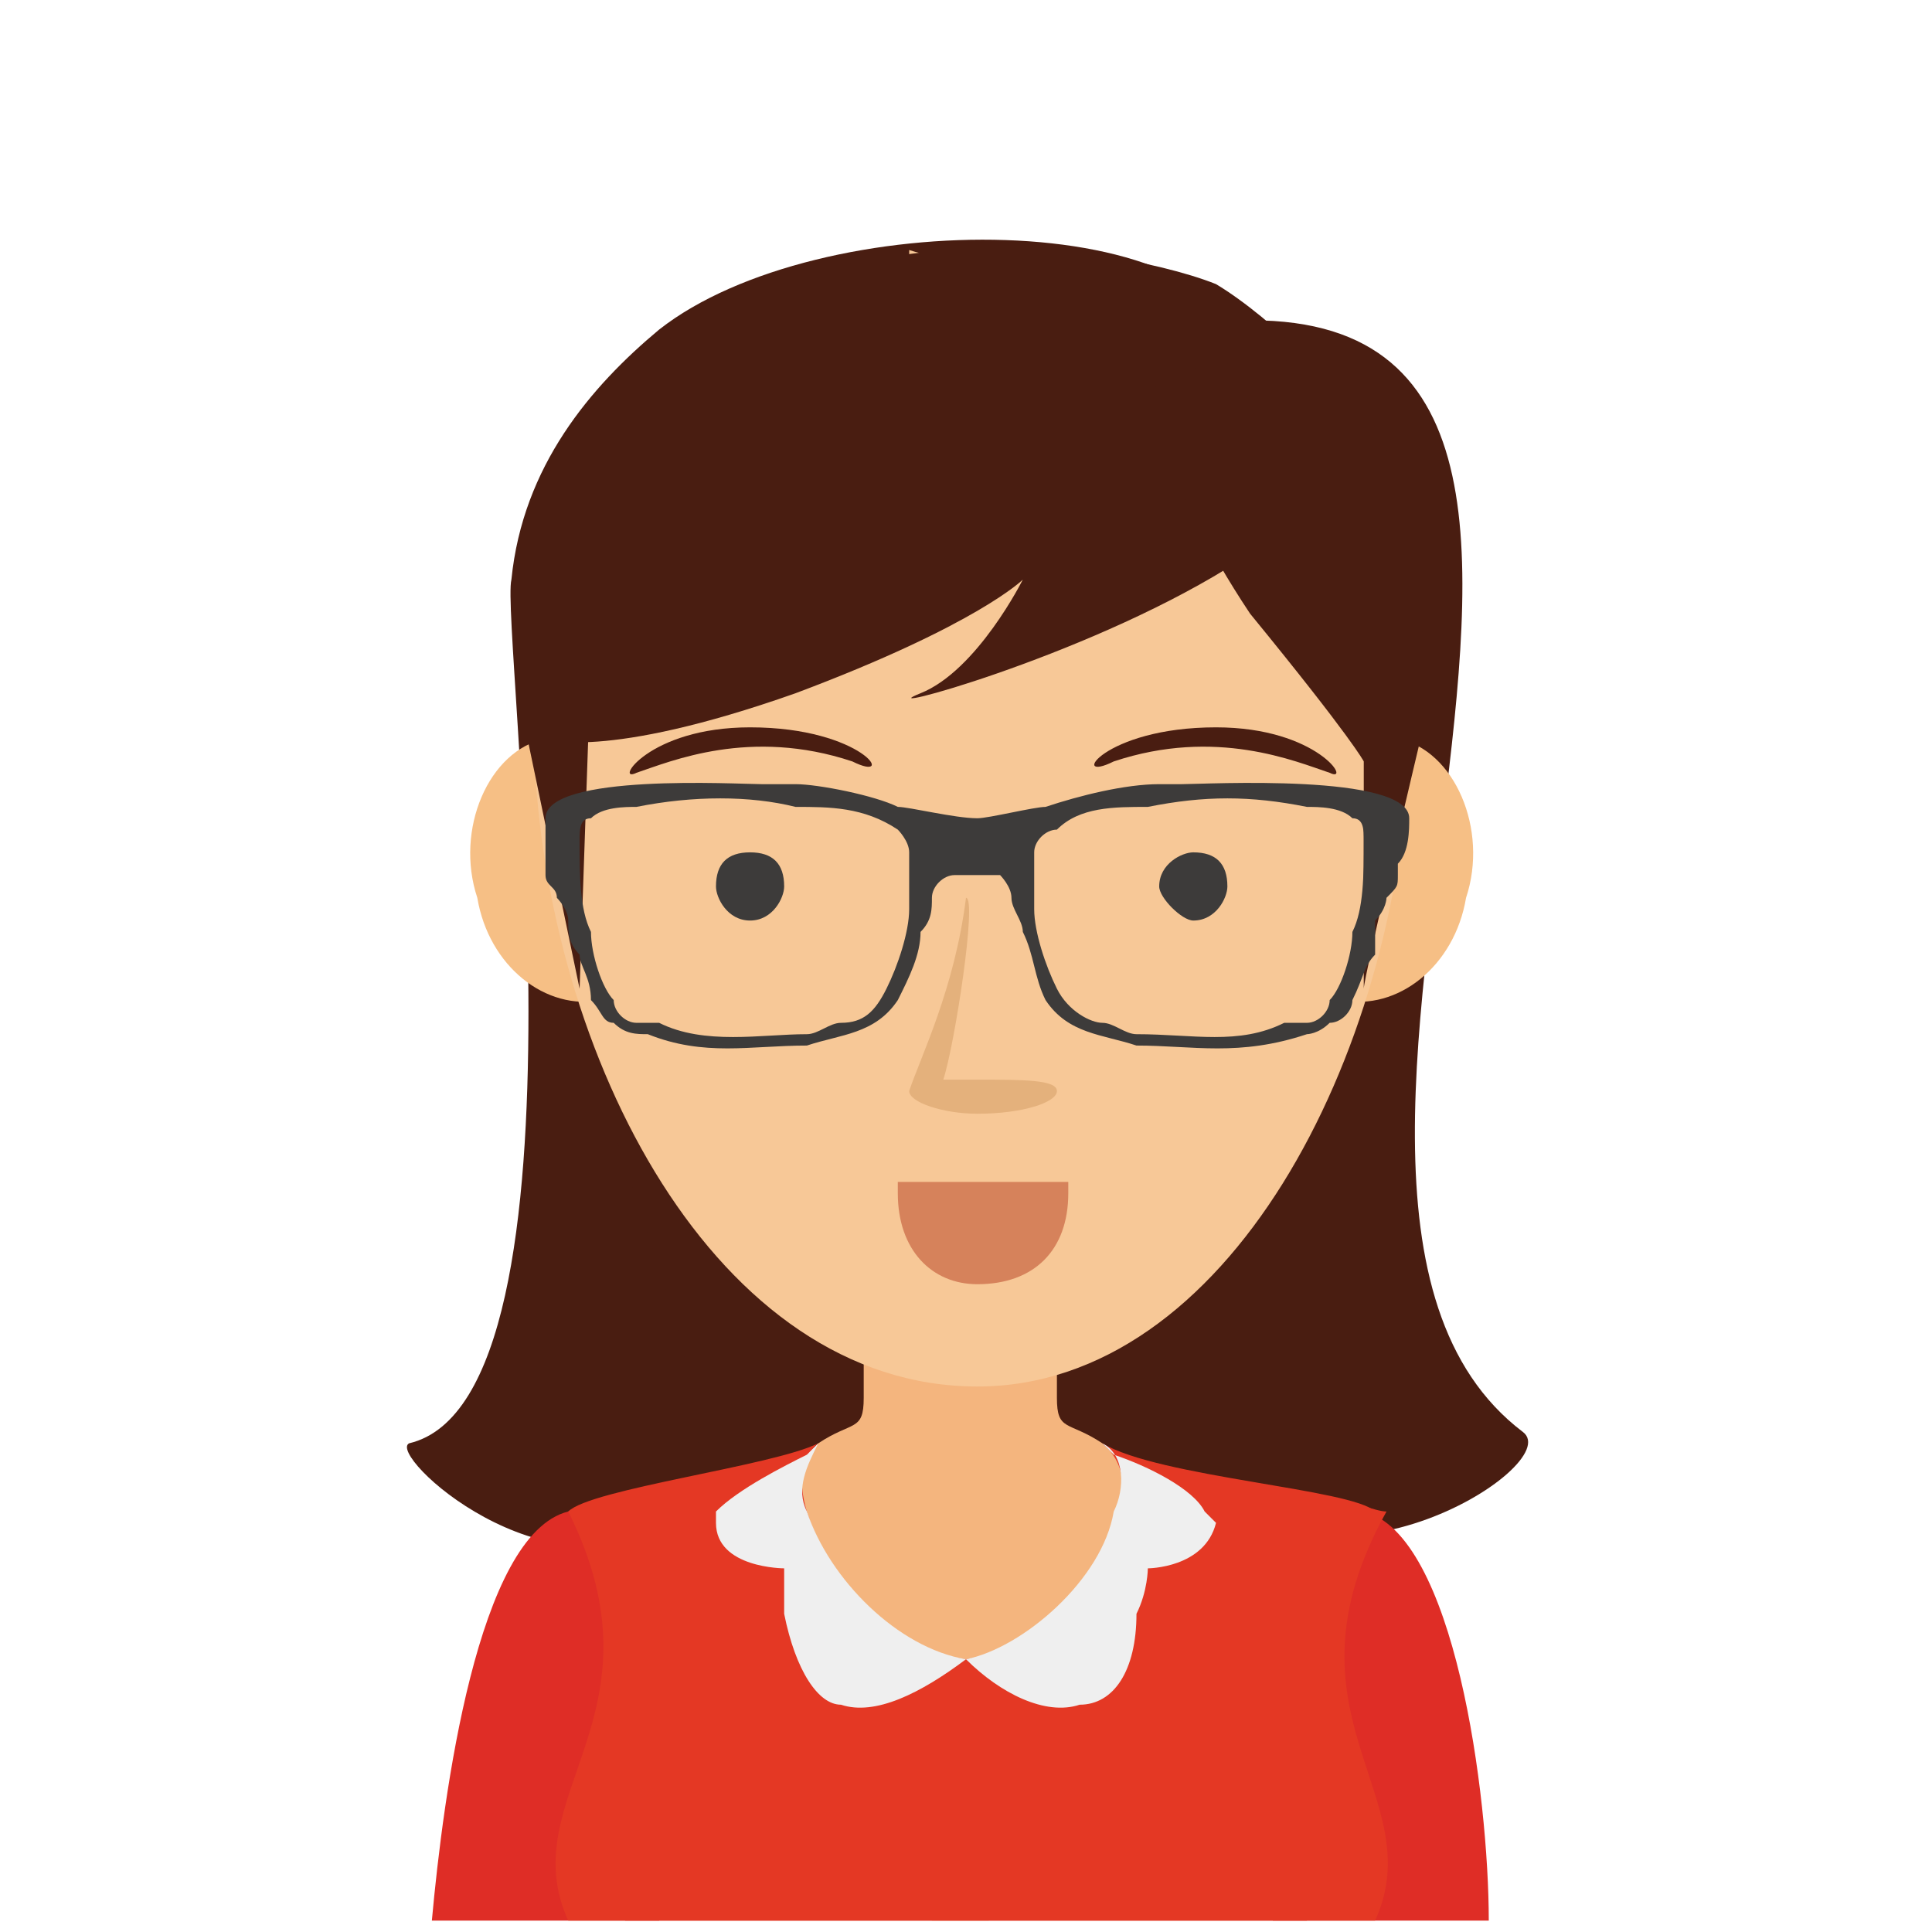 <?xml version="1.0" encoding="UTF-8"?>
<!DOCTYPE svg PUBLIC "-//W3C//DTD SVG 1.1//EN" "http://www.w3.org/Graphics/SVG/1.1/DTD/svg11.dtd">
<!-- Creator: CorelDRAW X8 -->
<svg xmlns="http://www.w3.org/2000/svg" xml:space="preserve" width="170px" height="170px" version="1.1" style="shape-rendering:geometricPrecision; text-rendering:geometricPrecision; image-rendering:optimizeQuality; fill-rule:evenodd; clip-rule:evenodd"
viewBox="0 0 170 170"
 xmlns:xlink="http://www.w3.org/1999/xlink">
 <defs>
  <style type="text/css">
   <![CDATA[
    .fil7 {fill:#3D3B3A}
    .fil0 {fill:#491D11}
    .fil8 {fill:#D6825B}
    .fil1 {fill:#DF2D26}
    .fil3 {fill:#E43824}
    .fil9 {fill:#E4B17C}
    .fil6 {fill:#EFEFEF}
    .fil2 {fill:#F4B57E}
    .fil4 {fill:#F6BF85}
    .fil5 {fill:#F7C897}
   ]]>
  </style>
 </defs>
 <g id="Capa_x0020_1">
  <g id="_1904551902720">
   <path class="fil0" d="M48 72c0,2 4,20 3,33 -2,13 -5,25 -5,25 29,6 47,3 74,-2 0,0 2,-8 -1,-24 -4,-16 4,-34 4,-34l-75 2z"/>
   <path class="fil0" d="M102 29c55,-10 3,75 32,97 4,3 -19,17 -27,3 -6,-9 12,-25 13,-48 1,-23 -7,-31 -12,-39 -5,-9 -6,-13 -6,-13z"/>
   <path class="fil0" d="M110 32c1,13 -2,14 -13,21 -10,7 -15,7 -13,6 2,0 10,-14 10,-14 0,0 -11,8 -22,13 -11,4 -15,2 -15,2 0,0 10,-12 8,-11 -1,1 -10,7 -11,10 -2,2 -4,15 -3,29 2,14 16,40 8,46 -11,7 -25,-6 -23,-7 17,-4 8,-72 9,-76 1,-10 7,-17 13,-22 14,-11 50,-11 52,3z"/>
   <path class="fil1" d="M101 147c1,-1 19,-14 19,-14 8,2 11,25 11,36l-19 0 -11 -22z"/>
   <path class="fil2" d="M85 117l-9 0 0 6c0,3 -1,2 -4,4 0,0 -3,3 -4,3 4,12 7,28 14,39l3 0 2 0c7,-11 10,-27 14,-39 -1,0 -4,-3 -4,-3 -3,-2 -4,-1 -4,-4l0 -6 -8 0z"/>
   <path class="fil1" d="M68 147c0,-1 -18,-14 -18,-14 -8,2 -11,25 -12,36l20 0 10 -22z"/>
   <path class="fil3" d="M72 127c-4,2 -20,4 -22,6 2,3 11,19 5,36l30 0 0 0 0 0 30 0c-3,-18 4,-33 6,-36 -2,-2 -19,-3 -24,-6 6,5 -4,18 -12,19 -9,-1 -18,-15 -13,-19z"/>
   <g>
    <path class="fil4" d="M59 75c2,6 -1,12 -6,13 -5,1 -10,-3 -11,-9 -2,-6 1,-13 6,-14 5,-1 10,3 11,10z"/>
    <path class="fil4" d="M112 75c-2,6 1,12 6,13 5,1 10,-3 11,-9 2,-6 -1,-13 -6,-14 -5,-1 -10,3 -11,10z"/>
   </g>
   <path class="fil5" d="M86 23l0 0c-3,0 -6,-1 -6,-1l0 1c0,0 0,0 0,0 -10,0 -20,6 -26,14 -6,9 -7,19 -7,29 1,27 16,56 39,56 22,0 37,-29 38,-56 1,-10 0,-20 -7,-29 -6,-8 -15,-14 -26,-14 0,0 0,0 0,0l0 -1c0,0 -3,1 -5,1l0 0z"/>
   <path class="fil0" d="M67 25c1,-1 15,-3 16,-3 8,-1 19,1 24,3 5,3 12,10 13,13 1,3 0,3 -12,12 -13,8 -32,13 -27,11 5,-2 9,-10 9,-10 0,0 -4,4 -20,10 -17,6 -22,4 -22,4 0,0 -5,-8 -2,-17 3,-10 5,-11 11,-16 5,-6 10,-7 10,-7z"/>
   <path class="fil0" d="M102 33c-1,1 0,9 8,21 9,11 10,13 10,13 0,0 0,21 0,20 0,-1 5,-22 5,-22 0,0 1,-9 -1,-19 -2,-9 -5,-12 -9,-14 -4,-1 -13,1 -13,1z"/>
   <path class="fil0" d="M52 58c-1,1 -6,5 -6,5l5 24 1 -29z"/>
   <path class="fil3" d="M54 132c-2,0 -4,1 -4,1 9,18 -5,25 0,36l35 0 1 0 0 0 35 0c5,-11 -9,-18 1,-36 -1,0 -3,-1 -5,-1 -2,11 -15,20 -31,20 -17,0 -30,-9 -32,-20z"/>
   <path class="fil6" d="M85 146c-6,-1 -12,-7 -14,-13 -1,-2 0,-4 1,-6 0,0 0,0 0,0 0,0 -1,1 -1,1 -2,1 -6,3 -8,5 0,0 0,1 0,1 0,4 6,4 6,4 0,0 0,2 0,4 1,5 3,8 5,8 3,1 7,-1 11,-4z"/>
   <path class="fil6" d="M85 146c5,-1 12,-7 13,-13 1,-2 1,-5 -1,-6 0,0 1,1 1,1 3,1 7,3 8,5 0,0 1,1 1,1 -1,4 -6,4 -6,4 0,0 0,2 -1,4 0,5 -2,8 -5,8 -3,1 -7,-1 -10,-4z"/>
   <path class="fil7" d="M84 77c0,0 1,0 2,0 0,0 1,0 2,0 0,0 1,1 1,2 0,1 1,2 1,3 1,2 1,4 2,6 2,3 5,3 8,4 5,0 9,1 15,-1 0,0 1,0 2,-1 1,0 2,-1 2,-2 1,-2 1,-3 2,-4 0,-1 0,-2 0,-3 1,-1 1,-2 1,-2 1,-1 1,-1 1,-2 0,0 0,0 0,-1 1,-1 1,-3 1,-4 0,-4 -18,-3 -20,-3 -1,0 -1,0 -2,0 -3,0 -7,1 -10,2 -1,0 -5,1 -6,1 -2,0 -6,-1 -7,-1 -2,-1 -7,-2 -9,-2 -1,0 -2,0 -3,0 -2,0 -19,-1 -19,3 0,1 0,3 0,4 0,1 0,1 0,1 0,1 1,1 1,2 0,0 1,1 1,2 0,1 0,2 1,3 0,1 1,2 1,4 1,1 1,2 2,2 1,1 2,1 3,1 5,2 9,1 14,1 3,-1 6,-1 8,-4 1,-2 2,-4 2,-6 1,-1 1,-2 1,-3 0,-1 1,-2 2,-2zm7 -2l0 0c0,-1 1,-2 2,-2 2,-2 5,-2 8,-2 5,-1 9,-1 14,0 1,0 3,0 4,1 1,0 1,1 1,2 0,3 0,6 -1,8 0,2 -1,5 -2,6 0,1 -1,2 -2,2 0,0 -1,0 -2,0 -4,2 -8,1 -13,1 -1,0 -2,-1 -3,-1 -1,0 -3,-1 -4,-3 -1,-2 -2,-5 -2,-7 0,-1 0,-2 0,-4 0,0 0,-1 0,-1zm-11 0l0 0c0,0 0,1 0,1 0,2 0,3 0,4 0,2 -1,5 -2,7 -1,2 -2,3 -4,3 -1,0 -2,1 -3,1 -4,0 -9,1 -13,-1 -1,0 -1,0 -2,0 -1,0 -2,-1 -2,-2 -1,-1 -2,-4 -2,-6 -1,-2 -1,-5 -1,-8 0,-1 0,-2 1,-2 1,-1 3,-1 4,-1 5,-1 10,-1 14,0 3,0 6,0 9,2 0,0 1,1 1,2z"/>
   <path class="fil0" d="M56 68c-2,1 1,-4 10,-4 10,0 13,5 9,3 -9,-3 -16,0 -19,1z"/>
   <g>
    <path class="fil7" d="M66 81c2,0 3,-2 3,-3 0,-2 -1,-3 -3,-3 -2,0 -3,1 -3,3 0,1 1,3 3,3z"/>
    <path class="fil7" d="M105 81c2,0 3,-2 3,-3 0,-2 -1,-3 -3,-3 -1,0 -3,1 -3,3 0,1 2,3 3,3z"/>
   </g>
   <path class="fil0" d="M117 68c2,1 -1,-4 -10,-4 -10,0 -13,5 -9,3 9,-3 16,0 19,1z"/>
   <path class="fil8" d="M94 104c0,0 0,1 0,1 0,5 -3,8 -8,8 -4,0 -7,-3 -7,-8 0,0 0,-1 0,-1l15 0z"/>
   <path class="fil9" d="M80 96c0,0 0,0 0,0 0,0 0,0 0,0 1,-3 4,-9 5,-17 1,0 -1,13 -2,16 1,0 2,0 3,0 4,0 7,0 7,1 0,1 -3,2 -7,2 -3,0 -6,-1 -6,-2z"/>
  </g>
 </g>
</svg>
